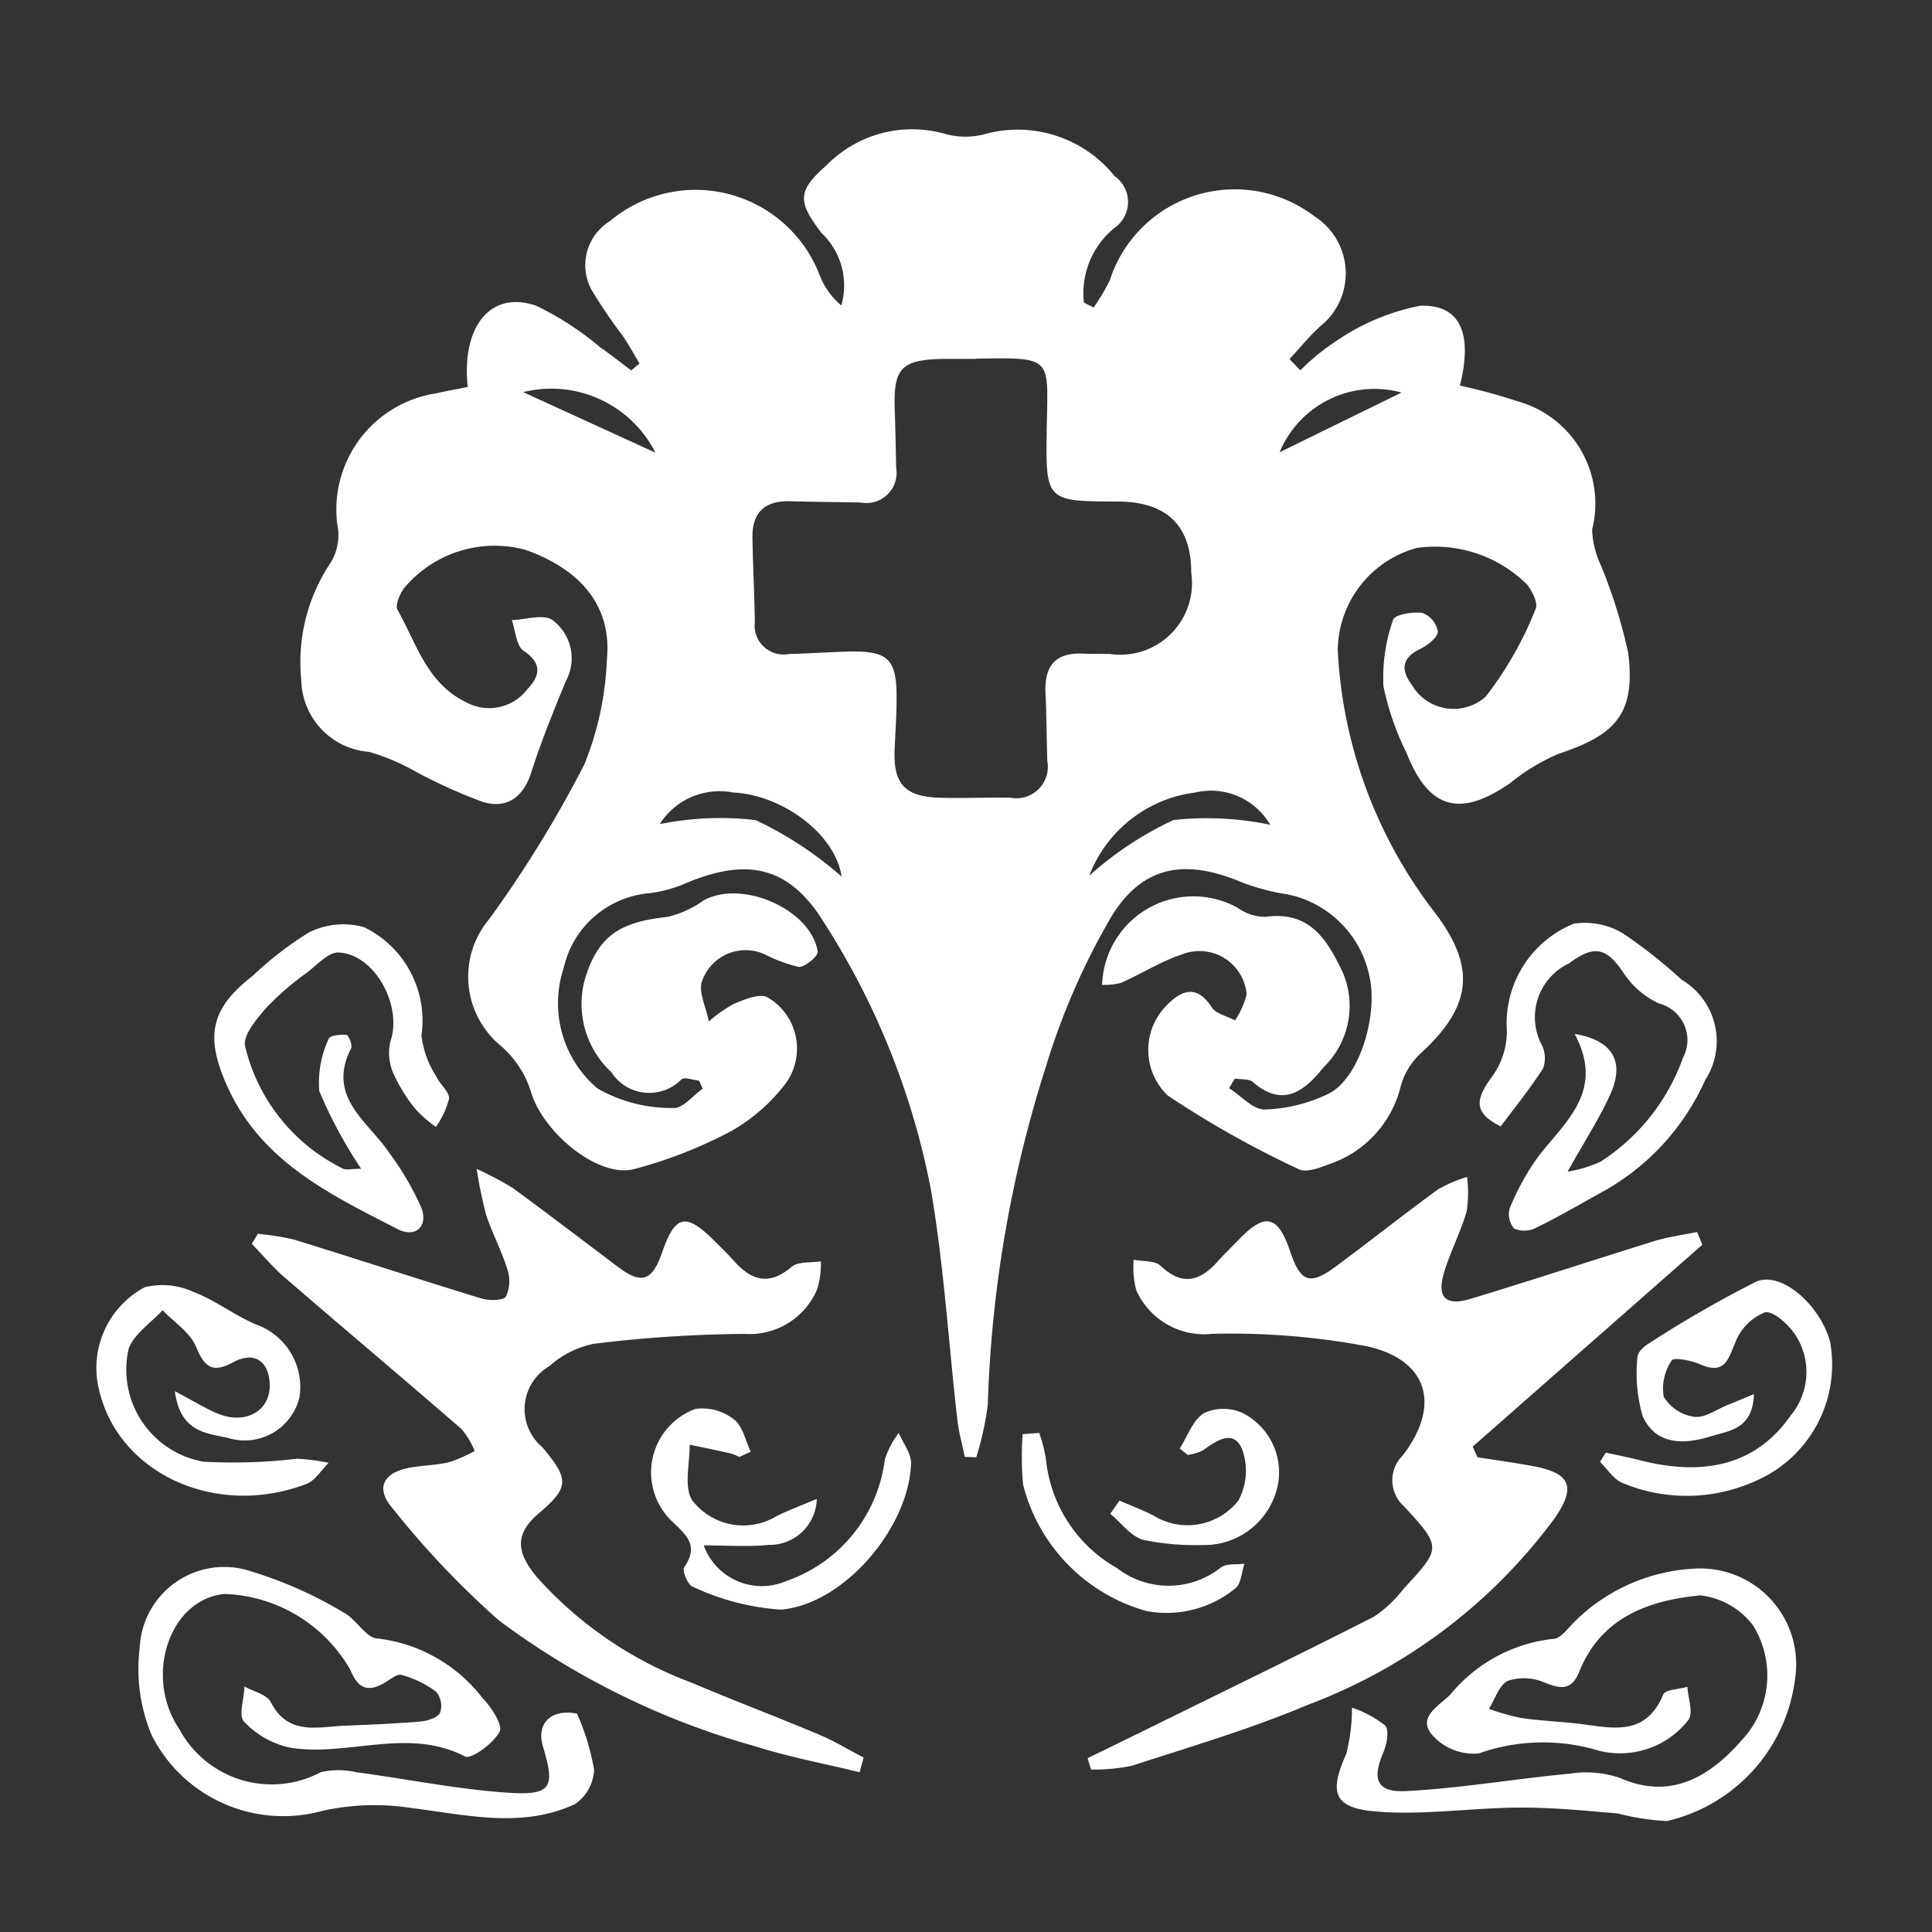 <svg id="the-mist-of-yagata" xmlns="http://www.w3.org/2000/svg" width="60" height="60" viewBox="0 0 60 60">
  <rect x="0" y="0" width="60" height="60" fill="#333333" stroke="none"/>
  <rect id="Rectangle_3345" data-name="Rectangle 3345" width="60" height="60" fill="none"/>
  <g id="Layer_1-2" transform="translate(3 4)">
    <g id="Group_85" data-name="Group 85" transform="translate(0 0)">
      <path id="Path_3008" data-name="Path 3008" d="M50.812,41.253c-.078-.38-.185-.758-.229-1.145-.273-2.4-.418-4.816-.828-7.188a23.6,23.6,0,0,0-3.3-8.23c-1.095-1.788-2.41-2.042-4.326-1.229a4.136,4.136,0,0,1-1.107.3,2.989,2.989,0,0,0-2.666,2.334,3.466,3.466,0,0,0,1.055,3.732,4.617,4.617,0,0,0,2.353.605c.279.032.607-.385.912-.6l-.113-.248c-.185-.019-.439-.124-.546-.042a1.4,1.4,0,0,1-2.179-.223,2.892,2.892,0,0,1-.824-2.878c.41-1.351,1.078-1.788,2.576-1.944a3.262,3.262,0,0,0,1.114-.511c1.187-.66,3.326.269,3.545,1.586.023.134-.4.494-.593.479a4.8,4.8,0,0,1-1.074-.4,1.429,1.429,0,0,0-1.916.815c-.147.33.122.847.2,1.28a4.057,4.057,0,0,1,.782-.55c.33-.137.8-.336,1.042-.2a1.841,1.841,0,0,1,.574,2.658,5.6,5.6,0,0,1-1.7,1.494,14.1,14.1,0,0,1-3.009,1.179c-1.114.3-2.832-1.13-3.21-2.385a3.085,3.085,0,0,0-.962-1.46,2.782,2.782,0,0,1-.326-3.931A36.768,36.768,0,0,0,39,19.763a9.636,9.636,0,0,0,.7-3.261c.162-1.618-.775-2.788-2.54-3.408A3.662,3.662,0,0,0,33.392,14.3c-.128.183-.273.519-.193.662.59,1.044.912,2.288,2.141,2.874a1.487,1.487,0,0,0,1.887-.406c.4-.422.475-.8-.116-1.2-.229-.158-.248-.624-.363-.95.429-.013.99-.2,1.263,0a1.478,1.478,0,0,1,.418,1.889c-.389.935-.767,1.878-1.078,2.843-.252.782-.765,1.135-1.5.916a16.217,16.217,0,0,1-2.051-.922,6.7,6.7,0,0,0-1.49-.635,2.278,2.278,0,0,1-2.1-2.229,5.528,5.528,0,0,1,.882-3.6,1.623,1.623,0,0,0,.263-1.059,3.648,3.648,0,0,1,3.036-4.244c.33-.076.664-.132.988-.2-.2-1.9.727-3.011,2.126-2.521a9.382,9.382,0,0,1,2,1.3c.326.223.635.473.952.708l.258-.214c-.168-.279-.326-.567-.506-.838a15.838,15.838,0,0,1-.988-1.456,1.606,1.606,0,0,1,.572-2.128,4.129,4.129,0,0,1,6.518,1.685,2.3,2.3,0,0,0,.67.933,2.244,2.244,0,0,0-.611-2.246c-.75-.975-.758-1.311.145-2.1A3.724,3.724,0,0,1,50.18.173a2.334,2.334,0,0,0,1.231.021,3.859,3.859,0,0,1,4.059,1.3A.98.98,0,0,1,55.464,3.1a2.609,2.609,0,0,0-.948,2.322l.3.149a5.9,5.9,0,0,0,.506-.855,4.076,4.076,0,0,1,6.35-1.977,2.1,2.1,0,0,1,.187,3.412c-.345.313-.641.681-.96,1.023.113.116.225.233.338.349a6.807,6.807,0,0,1,1.118-.912,6.966,6.966,0,0,1,2.6-1.093c1.259-.05,1.635.868,1.238,2.479a17.586,17.586,0,0,1,1.769.481,3.3,3.3,0,0,1,2.336,3.99,2.774,2.774,0,0,0,.256,1.072,16.16,16.16,0,0,1,.864,2.759c.229,1.857-.353,2.536-2.156,3.131a6.256,6.256,0,0,0-1.509.912c-1.559,1.08-2.532.809-3.217-.933a8.683,8.683,0,0,1-.719-2.074,5.4,5.4,0,0,1,.3-2.065c.046-.158.614-.261.912-.212a.763.763,0,0,1,.479.582c-.027.208-.336.431-.574.548-.572.284-.563.666-.237,1.1a1.5,1.5,0,0,0,2.292.372,10.987,10.987,0,0,0,1.555-2.731c.084-.17-.105-.544-.263-.75a4.06,4.06,0,0,0-3.423-1.141,3.326,3.326,0,0,0-2.46,3.177,14.5,14.5,0,0,0,3.011,8.142c1.286,1.693,1.172,2.9-.422,4.366a2.176,2.176,0,0,0-.635,1.04,3.4,3.4,0,0,1-2.263,2.427c-.282.116-.683.254-.906.141a30.747,30.747,0,0,1-4.064-2.286,1.959,1.959,0,0,1-.076-2.757c.462-.487.948-.744,1.448.023.132.2.471.267.716.4a2.452,2.452,0,0,0,.361-.813,1.468,1.468,0,0,0-2-1.238c-.658.214-1.256.6-1.9.885a2.008,2.008,0,0,1-.588.063,2.838,2.838,0,0,1,4.2-2.4,1.5,1.5,0,0,0,.866.288c1.4-.2,1.939.737,2.416,1.744a2.646,2.646,0,0,1-.595,2.916c-.567.712-1.246,1.3-2.2.473-.126-.109-.372-.078-.563-.113-.061.1-.122.2-.181.3.37.235.746.674,1.109.662a4.849,4.849,0,0,0,2-.5c.92-.475,1.509-2.353,1.261-3.584a3.27,3.27,0,0,0-2.568-2.6,6.556,6.556,0,0,1-1.408-.372c-1.723-.725-3.045-.546-4.034,1.04a21.786,21.786,0,0,0-2.042,4.662,38.341,38.341,0,0,0-1.811,10.52,9.477,9.477,0,0,1-.359,1.637l-.361-.015Zm.332-34.086c-.315,0-.63,0-.945,0-1.362.019-1.607.277-1.559,1.6.021.595.032,1.189.044,1.782a.937.937,0,0,1-1.093,1.08c-.733-.017-1.469-.019-2.2-.04-.784-.023-1.183.349-1.17,1.13.015.874.061,1.746.074,2.62a.9.9,0,0,0,1.061.994c.595-.017,1.187-.055,1.782-.074,1.3-.042,1.57.212,1.559,1.475,0,.525-.04,1.048-.061,1.572-.042,1.059.317,1.458,1.4,1.49.733.023,1.469-.015,2.2,0a.977.977,0,0,0,1.141-1.147c-.021-.7-.021-1.4-.055-2.1-.04-.822.29-1.267,1.156-1.229.279.013.559.008.84.011a2.226,2.226,0,0,0,2.53-2.526q0-2.2-2.288-2.208c-2.217-.006-2.236-.006-2.2-2.236.034-2.261.233-2.24-2.208-2.2ZM46.99,23.245c-.2-1.343-1.866-2.542-3.374-2.612a2.2,2.2,0,0,0-2.275.983,9.4,9.4,0,0,1,2.981-.124,11.42,11.42,0,0,1,2.668,1.752Zm7.7-.036A10.582,10.582,0,0,1,57.3,21.488a9.655,9.655,0,0,1,3,.147,2.128,2.128,0,0,0-2.332-1,4.072,4.072,0,0,0-3.284,2.572ZM37.1,8.2l4.108,1.88A3.622,3.622,0,0,0,37.1,8.2Zm23.5,1.864c1.319-.647,2.515-1.231,3.778-1.851A3.188,3.188,0,0,0,60.595,10.061Z" transform="translate(-23.853 -0.022)" fill="#fff"/>
      <path id="Path_3009" data-name="Path 3009" d="M41.836,172.505c-1.084-.265-2.187-.469-3.248-.807a24.137,24.137,0,0,1-7.957-3.908,27.246,27.246,0,0,1-3.3-3.479c-.54-.618-.3-1.105.5-1.259.412-.08.838-.08,1.246-.174a4.581,4.581,0,0,0,.8-.349,2.509,2.509,0,0,0-.406-.681c-1.822-1.58-3.669-3.133-5.494-4.709-.368-.317-.681-.693-1.021-1.044l.187-.311a7.9,7.9,0,0,1,1.143.183c1.935.6,3.86,1.231,5.8,1.824.24.074.679.069.765-.063a1.146,1.146,0,0,0,.038-.851c-.174-.565-.46-1.1-.649-1.66a13.9,13.9,0,0,1-.3-1.448,10.263,10.263,0,0,1,1.126.595c1.1.807,2.183,1.633,3.271,2.454.721.542,1.055.433,1.359-.45.408-1.181.74-1.254,1.635-.357.2.2.4.393.586.6.544.618,1.095.8,1.8.2.2-.174.6-.122.914-.174a2.749,2.749,0,0,1-.116.866,2.279,2.279,0,0,1-2.244,1.389,40.35,40.35,0,0,0-4.694.307,2.923,2.923,0,0,0-1.376.691,1.544,1.544,0,0,0-.219,2.523c.824.992.851,1.231-.124,2.061-.811.689-.616,1.284-.053,1.965a12.056,12.056,0,0,0,4.8,3.28c1.317.561,2.658,1.065,3.979,1.622.473.2.916.471,1.372.708l-.126.464Z" transform="translate(-18.136 -121.466)" fill="#fff"/>
      <path id="Path_3010" data-name="Path 3010" d="M165.539,157.037l-7.133,6.272c.048.109.1.221.147.33.565.088,1.135.166,1.7.269,1.2.221,1.374.643.7,1.624a16.9,16.9,0,0,1-7.68,5.8c-1.765.746-3.618,1.29-5.444,1.885a5.755,5.755,0,0,1-1.273.12c-.036-.118-.074-.235-.109-.353q.892-.435,1.786-.872c2.37-1.168,4.748-2.322,7.1-3.519a3.735,3.735,0,0,0,.914-.855c1.193-1.284,1.2-1.3.031-2.572a1.083,1.083,0,0,1-.042-1.586c1.191-1.553.792-2.975-1.135-3.393a22.879,22.879,0,0,0-4.784-.382,2.307,2.307,0,0,1-2.36-1.359,2.765,2.765,0,0,1-.078-.943c.284.059.658.021.838.191.687.651,1.238.464,1.788-.155.208-.235.439-.452.658-.679.8-.83,1.2-.731,1.576.389.319.954.609,1.061,1.412.469,1.067-.79,2.107-1.618,3.181-2.4a4.282,4.282,0,0,1,.9-.385,3.873,3.873,0,0,1-.01,1.059c-.183.637-.494,1.235-.693,1.868-.252.8.023,1.1.811.859,1.906-.578,3.8-1.2,5.7-1.792.433-.134.889-.191,1.334-.284.057.132.111.267.168.4Z" transform="translate(-115.671 -122.382)" fill="#fff"/>
      <path id="Path_3011" data-name="Path 3011" d="M183.777,217.135a3.438,3.438,0,0,1,1.03.553c.132.153.053.586-.057.838-.353.828-.212,1.244.7,1.2,1.7-.086,3.387-.382,5.085-.54a3.287,3.287,0,0,1,1.561.13c1.322.582,2.544.252,3.778-1.164a2.94,2.94,0,0,0,.351-3.582,2.41,2.41,0,0,0-1.622-.922c-1.588.147-3.084.672-3.761,2.357-.237.59-.563.561-1.076.353a1.618,1.618,0,0,0-1.137-.061c-.275.122-.408.569-.6.874a7.272,7.272,0,0,0,.985.282c.576.086,1.162.109,1.742.174,1.032.116,2.122.462,2.687-.9.065-.155.492-.164.75-.24.019.349.191.8.034,1.027a2.693,2.693,0,0,1-2.935.914,5.982,5.982,0,0,0-3.585.13,1.726,1.726,0,0,1-1.456-.595c-.422-.525.17-.847.569-1.221A4.8,4.8,0,0,1,190.023,215c.242,0,.485-.37.714-.582a5.7,5.7,0,0,1,3.778-1.605,2.977,2.977,0,0,1,3.03,3.372,5.192,5.192,0,0,1-3.986,4.471,7.493,7.493,0,0,1-1.525-.235c-1.023-.088-2.051-.189-3.076-.183-1.494.008-3,.25-4.477.118-1.294-.116-1.408-.605-.88-1.79A5.756,5.756,0,0,0,183.777,217.135Z" transform="translate(-144.79 -168.102)" fill="#fff"/>
      <path id="Path_3012" data-name="Path 3012" d="M19.769,217.289a7.272,7.272,0,0,1,.536,1.752,1.361,1.361,0,0,1-.6,1.072c-1.647.758-3.349.334-5.053.12a7.526,7.526,0,0,0-2.771.082,4.578,4.578,0,0,1-5.309-2.332,5.317,5.317,0,0,1-.378-2.731,2.627,2.627,0,0,1,3.492-2.36,12.729,12.729,0,0,1,2.832,1.263c.4.2.7.8,1.061.811a4.811,4.811,0,0,1,3.263,1.853c.273.279.639.845.529,1.044-.2.363-.878.866-1.078.765-1.8-.924-3.664.032-5.457-.277a2.779,2.779,0,0,1-1.4-.8c-.181-.187,0-.716.011-1.093.279.155.693.244.815.481.54,1.055,1.454.769,2.3.735.786-.032,1.574-.063,2.357-.13.216-.019.527-.118.605-.275a.683.683,0,0,0-.124-.649,3.211,3.211,0,0,0-1.074-.523c-.149-.042-.372.158-.555.261-.529.3-.815.12-1.038-.422a4.682,4.682,0,0,0-3.9-2.353c-1.717.158-2.519,2.553-1.408,4.2a3.256,3.256,0,0,0,4.391,1.336,2.413,2.413,0,0,1,1.1,0c1.588.21,3.168.538,4.761.639,1.309.082,1.42-.179,1.042-1.431-.229-.756.286-1.177,1.051-1.03Z" transform="translate(-4.855 -168.081)" fill="#fff"/>
      <path id="Path_3013" data-name="Path 3013" d="M21.983,125.17a14.246,14.246,0,0,1-1.3-2.412,3.253,3.253,0,0,1,.294-1.626c.027-.092.366-.141.548-.118.069.008.2.321.145.418-.773,1.532.544,2.271,1.2,3.265a8.846,8.846,0,0,1,.981,1.679c.231.607-.2.946-.729.672-2.114-1.084-4.28-2.112-5.324-4.5-.656-1.5-.49-2.355.819-3.368a10.852,10.852,0,0,1,1.736-1.343,2.39,2.39,0,0,1,1.725-.166,3.223,3.223,0,0,1,1.778,3.364,3.008,3.008,0,0,0,.458,1.265c.109.248.414.475.4.7a2.684,2.684,0,0,1-.408.872,3.946,3.946,0,0,1-.622-.538,4.913,4.913,0,0,1-.693-1.111,1.564,1.564,0,0,1-.1-1c.385-1.1-.473-2.713-1.607-2.767-.315-.015-.664.378-.973.618a8.8,8.8,0,0,0-1.252,1.076c-.307.351-.754.872-.679,1.217a5.7,5.7,0,0,0,3.038,3.8c.1.055.258.006.557.006Z" transform="translate(-13.768 -92.875)" fill="#fff"/>
      <path id="Path_3014" data-name="Path 3014" d="M207.389,120.818c1.2.2,1.551.876,1.114,1.857-.334.75-.79,1.446-1.334,2.42a4.13,4.13,0,0,0,1.023-.309,6.389,6.389,0,0,0,2.563-3.234,1.169,1.169,0,0,0-.74-1.677,2.638,2.638,0,0,1-1.1-.941c-.532-.794-.906-.9-1.7-.309a1.851,1.851,0,0,0-.826,2.578.945.945,0,0,1,.019.685c-.4.622-.866,1.2-1.317,1.8-.8-.4-.832-.786-.271-1.54a2.378,2.378,0,0,0,.462-1.448,3.342,3.342,0,0,1,2.08-3.307,2.3,2.3,0,0,1,1.54.311,15.5,15.5,0,0,1,1.807,1.429,2.217,2.217,0,0,1,.729,3.124,7.4,7.4,0,0,1-3.223,3.484c-.672.374-1.338.761-2.03,1.1a.8.8,0,0,1-.677.021.683.683,0,0,1-.132-.641,7.789,7.789,0,0,1,.9-1.62C207.122,123.516,208.328,122.583,207.389,120.818Z" transform="translate(-161.486 -92.708)" fill="#fff"/>
      <path id="Path_3015" data-name="Path 3015" d="M2.428,174.154c.6.315.967.551,1.362.708.853.336,1.6-.105,1.586-.9-.015-.744-.481-1.059-1.135-.706s-.891.151-1.158-.49c-.185-.441-.679-.754-1.034-1.126-.361.395-.88.729-1.053,1.193a2.9,2.9,0,0,0,2.322,3.511,16.778,16.778,0,0,0,2.9-.092,6.387,6.387,0,0,1,.988.128c-.229.223-.416.55-.691.656-2.8,1.067-5.816-.309-6.434-2.9a2.84,2.84,0,0,1,1.41-3.208,2.286,2.286,0,0,1,1.53.151c.687.261,1.288.742,1.969,1.019a2.057,2.057,0,0,1,1.309,2.246A1.75,1.75,0,0,1,4.1,175.612c-.664-.158-1.5-.155-1.672-1.462Z" transform="translate(0.001 -134.95)" fill="#fff"/>
      <path id="Path_3016" data-name="Path 3016" d="M227,173.693c-.044,1.093-.769,1.126-1.368,1.311-.845.261-1.689.246-2.088-.632a4.808,4.808,0,0,1-.162-1.838c0-.132.179-.313.319-.4a36.015,36.015,0,0,1,3.351-1.933c.78-.359,1.994.7,2.311,1.855a3.94,3.94,0,0,1-2.351,4.343,5.168,5.168,0,0,1-4.085.05c-.279-.107-.475-.433-.708-.658.059-.1.12-.193.179-.288.353.078.708.145,1.057.235q3.152.81,4.683-1.385a2.114,2.114,0,0,0,.181-2.456c-.212-.345-.71-.807-.979-.75a1.64,1.64,0,0,0-.924.945c-.227.553-.347.994-1.086.668-.275-.122-.826-.223-.882-.124a1.548,1.548,0,0,0-.25,1.13,1.318,1.318,0,0,0,.948.624c.33.042.7-.235,1.053-.374.227-.09.454-.187.8-.33Z" transform="translate(-175.529 -134.39)" fill="#fff"/>
      <path id="Path_3017" data-name="Path 3017" d="M84.711,190.62a1.83,1.83,0,0,0-.286-.111c-.418-.095-.838-.181-1.259-.269.008.58-.183,1.273.069,1.715a2,2,0,0,0,2.637.5c.34-.17.7-.3,1.242-.532a1.464,1.464,0,0,1-1.488,1.429c-.63.065-1.273.015-2.023.015a1.916,1.916,0,0,0,2.547,1.114,4.6,4.6,0,0,0,3.078-3.784,2.786,2.786,0,0,1,.431-.822c.134.317.393.641.382.954-.065,1.979-2.072,4.362-4.036,4.534a7.584,7.584,0,0,1-2.746-.714c-.147-.048-.334-.5-.265-.6.538-.769-.069-1.088-.494-1.551a2.1,2.1,0,0,1,.843-3.368,1.578,1.578,0,0,1,1.2.328c.271.2.355.658.521,1Z" transform="translate(-64.748 -149.374)" fill="#fff"/>
      <path id="Path_3018" data-name="Path 3018" d="M137.286,192.762a4.349,4.349,0,0,1,.21.824,4.389,4.389,0,0,0,2.21,3.379,2.613,2.613,0,0,0,3.227-.025c.179-.128.483-.08.729-.113-.092.263-.105.637-.29.769a3.368,3.368,0,0,1-2.755.7,5.472,5.472,0,0,1-3.832-3.929,9.7,9.7,0,0,1-.013-1.563l.515-.04Z" transform="translate(-108.013 -152.264)" fill="#fff"/>
      <path id="Path_3019" data-name="Path 3019" d="M150.11,192.075c.353.153.719.29,1.059.466a2.009,2.009,0,0,0,2.635-.475,1.953,1.953,0,0,0,.107-1.6c-.273-.622-.8-.248-1.217.05a1.529,1.529,0,0,1-.466.139l-.25-.2c.246-.38.41-.893.759-1.1a1.428,1.428,0,0,1,1.214.008,2.064,2.064,0,0,1,1.032,2.4,2.331,2.331,0,0,1-2.284,1.691,7.976,7.976,0,0,1-1.855-.162c-.387-.111-.685-.529-1.023-.811.1-.137.191-.273.288-.408Z" transform="translate(-118.341 -149.471)" fill="#fff"/>
    </g>
  </g>
</svg>
